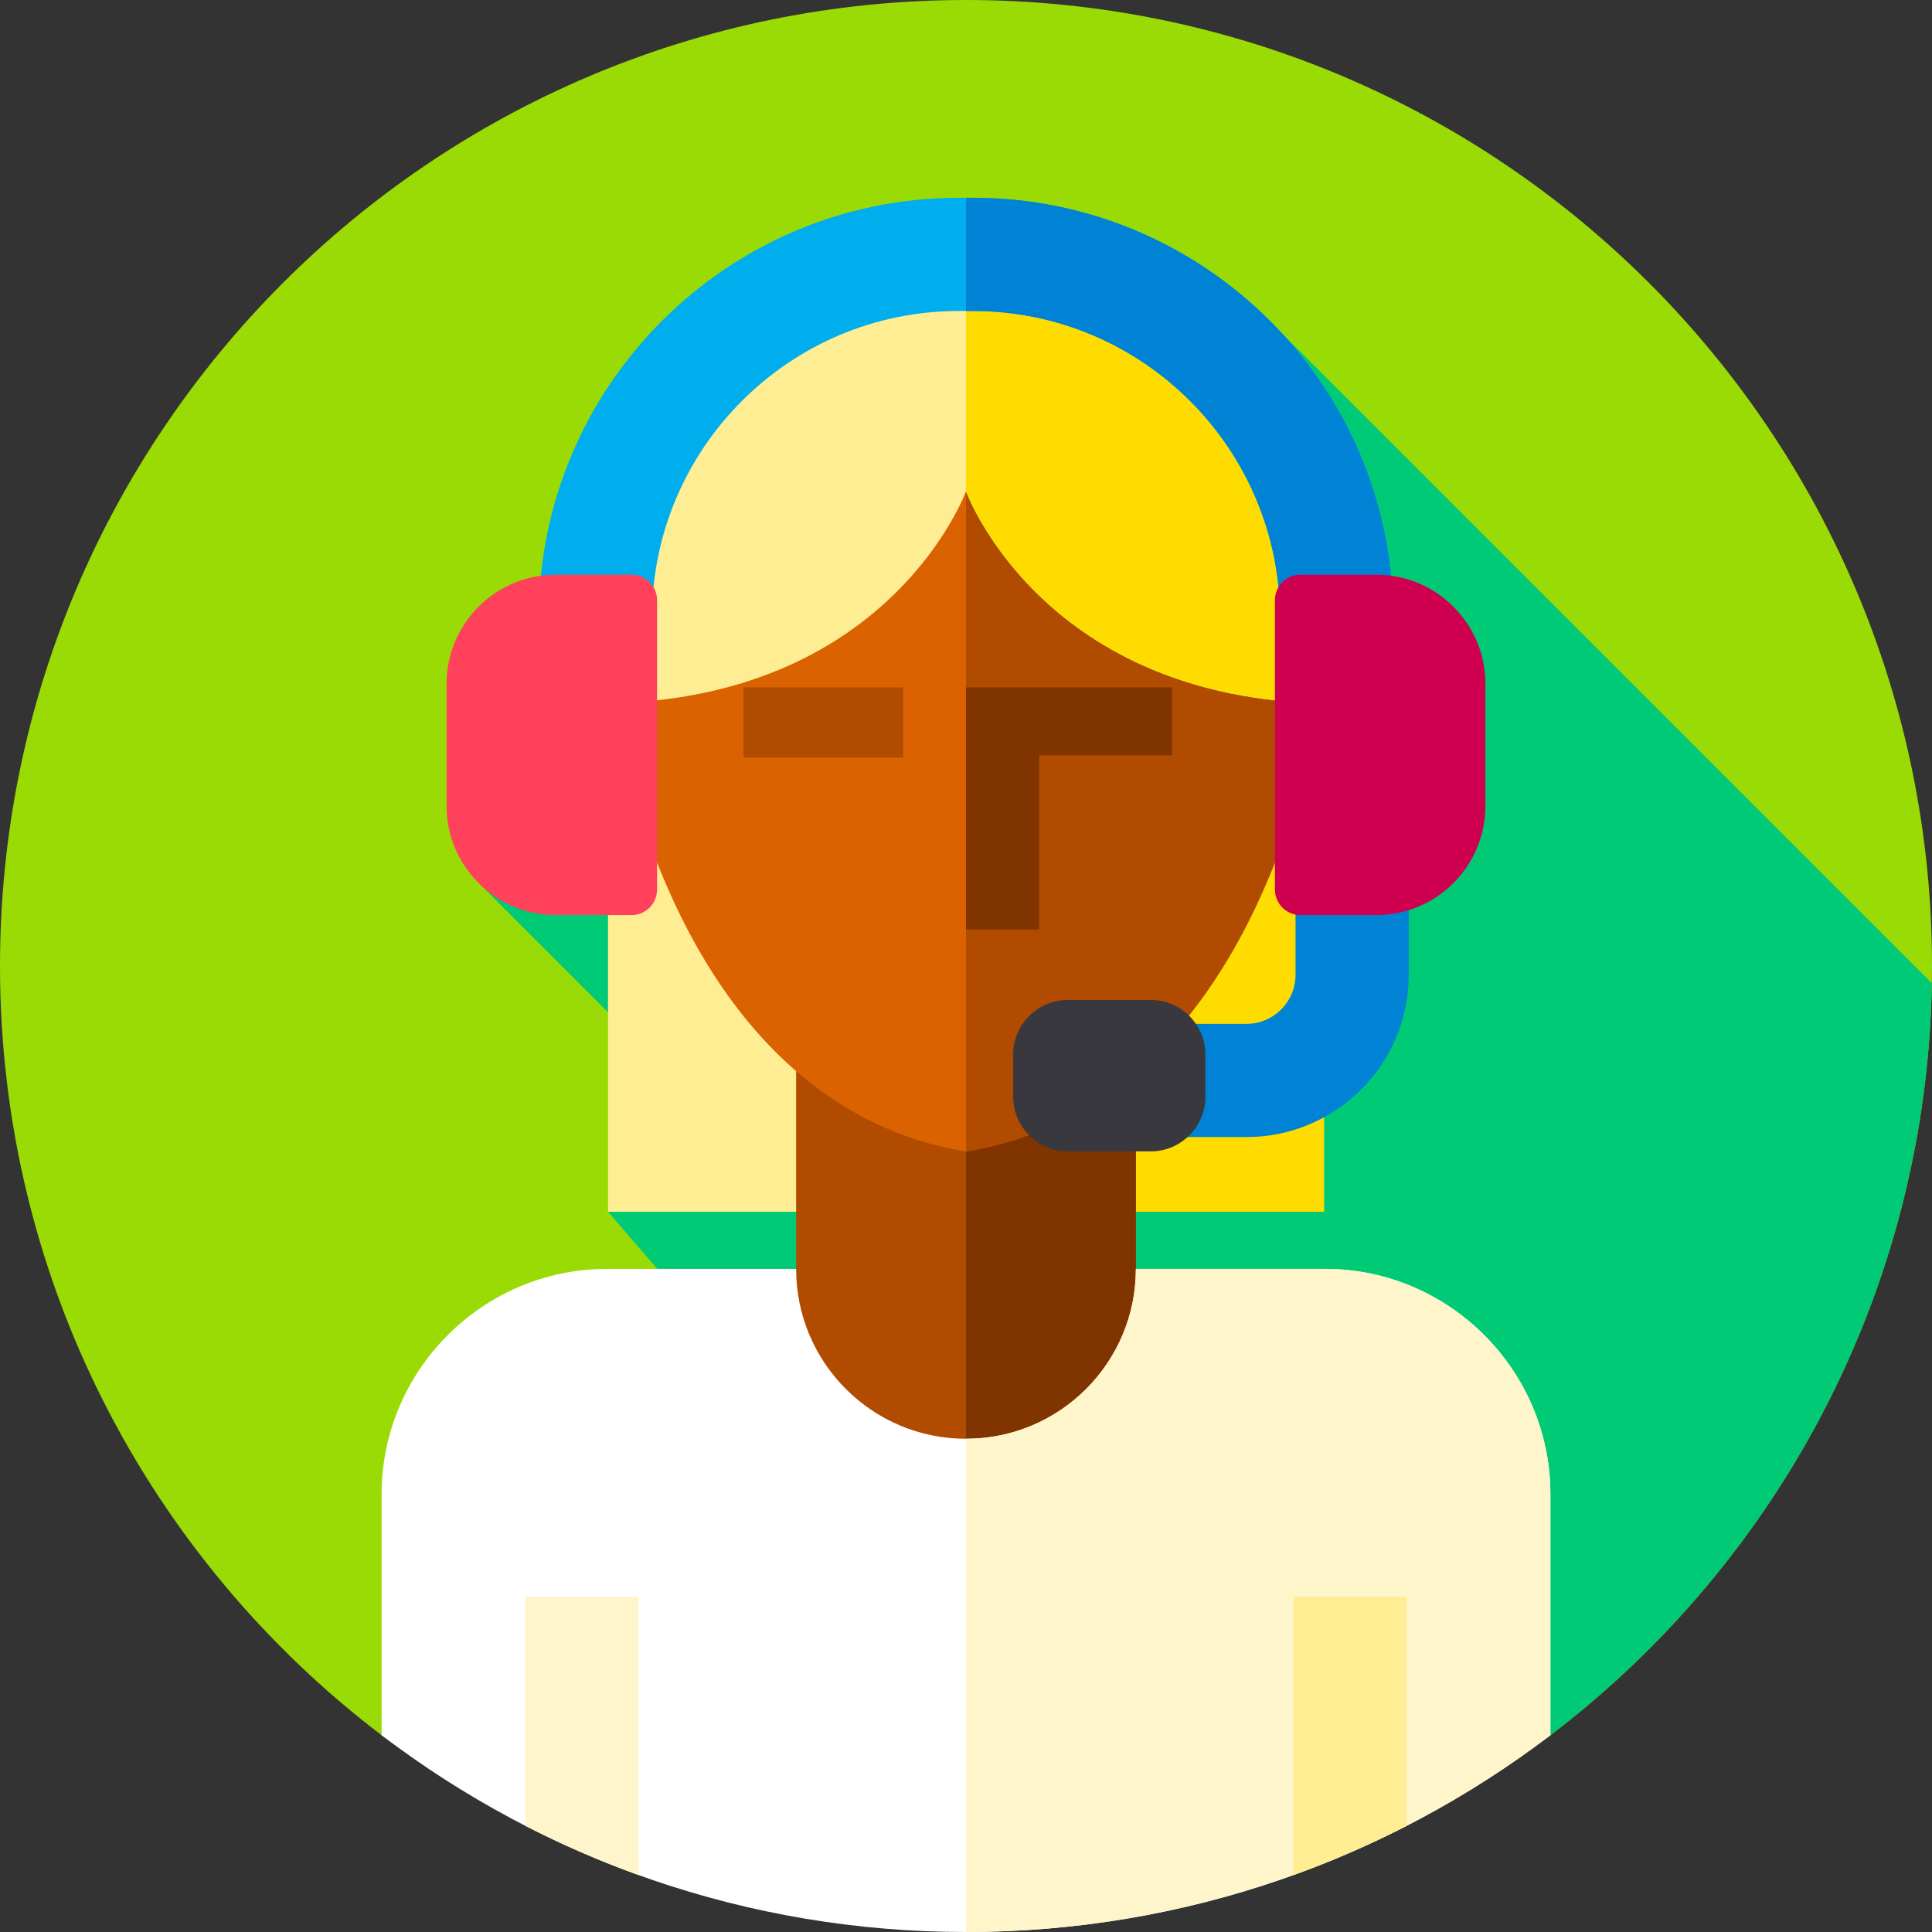 <svg id="Capa_1" enable-background="new 0 0 512 512" height="512" viewBox="0 0 512 512" width="512" xmlns="http://www.w3.org/2000/svg"><rect x="0" y="0" width="512" height="512" fill="#333333" stroke="none"/><path id="XMLID_215_" d="m0 256c0-141.385 114.615-256 256-256s256 114.615 256 256c0 83.18-39.671 157.095-101.126 203.855-43.002 32.721-96.67-17.855-154.874-17.855s-111.87 50.576-154.872 17.857c-61.456-46.76-101.128-120.676-101.128-203.857z" fill="#9adb05"/><path id="XMLID_2823_" d="m256 442c58.204 0 111.872 50.575 154.874 17.855 60.327-45.903 99.659-117.974 101.082-199.289l-172.076-172.075c-20.356-22.162-217.846 141.228-212.012 146.515l38.889 38.903-5.627 47.22 17.022 19.724-77.022 118.997c.157.12.318.235.475.354 42.921 31.99 96.406-18.204 154.395-18.204z" fill="#00ca76"/><path id="XMLID_1415_" d="m161.13 145.513h189.739v175.616h-189.739z" fill="#ffed93"/><path id="XMLID_1770_" d="m256 145.51h94.87v175.62h-94.87z" fill="#ffdc00"/><path id="XMLID_419_" d="m210.984 274.333h90.033v119.167h-90.033z" fill="#b04b00"/><path id="XMLID_417_" d="m256 274.333h45.016v119.167h-45.016z" fill="#803400"/><path id="XMLID_415_" d="m348.251 170.093c-3.852-56.7-52.206-88.88-92.251-88.88s-88.399 32.18-92.251 88.88c-10.362 1.941-17.716 11.625-16.563 22.273l1.784 16.476c1.211 11.177 11.346 19.331 22.523 18.121l1.925-.209c22.88 59.558 59.804 74.892 82.581 78.375 22.778-3.483 59.701-18.817 82.582-78.375l1.925.209c11.177 1.211 21.312-6.944 22.523-18.121l1.784-16.476c1.154-10.648-6.2-20.332-16.562-22.273z" fill="#da6200"/><path id="XMLID_385_" d="m197.046 182.169h42.287v18.599h-42.287z" fill="#b04b00"/><path id="XMLID_383_" d="m364.81 192.37-1.78 16.47c-1.21 11.18-11.35 19.33-22.52 18.12l-1.93-.21c-22.88 59.56-59.8 74.9-82.58 78.38v-223.92c40.04 0 88.4 32.18 92.25 88.88 10.36 1.94 17.72 11.63 16.56 22.28z" fill="#b04b00"/><path id="XMLID_2127_" d="m330.333 301.333h-47.053v-30h47.053c7.169 0 13-5.832 13-13v-28h30v28c0 23.71-19.289 43-43 43z" fill="#0083d5"/><path id="XMLID_989_" d="m256 72.686c-119.232-.616-92.251 113.658-92.251 113.658 72.887-2.686 92.251-56.162 92.251-56.162s19.364 53.475 92.251 56.161c0 0 26.981-114.274-92.251-113.657z" fill="#ffed93"/><path id="XMLID_988_" d="m348.25 186.34c-72.89-2.68-92.25-56.16-92.25-56.16v-57.49c119.23-.62 92.25 113.65 92.25 113.65z" fill="#ffdc00"/><path id="XMLID_382_" d="m310.561 182.169h-54.561v64.162h19.383v-46.179h35.178z" fill="#803400"/><path id="XMLID_2645_" d="m410.87 395.97v63.88c-43 32.72-96.67 52.15-154.87 52.15s-111.87-19.43-154.87-52.15v-63.88c0-32.83 26.85-59.7 59.71-59.7h50.14c0 24.86 20.16 45.02 45.02 45.02s45.02-20.16 45.02-45.02h50.4c32.73.14 59.45 26.96 59.45 59.7z" fill="#fff"/><path id="XMLID_2643_" d="m410.87 395.97v63.88c-43 32.72-96.67 52.15-154.87 52.15v-130.71c24.86 0 45.02-20.16 45.02-45.02h50.4c32.73.14 59.45 26.96 59.45 59.7z" fill="#fff5ca"/><path id="XMLID_2838_" d="m169.23 423.18v73.74c-10.33-3.72-20.34-8.09-30-13.05v-60.69z" fill="#fff5ca"/><path id="XMLID_2836_" d="m372.77 423.18v60.69c-9.66 4.96-19.67 9.33-30 13.05v-73.74z" fill="#ffed93"/><path id="XMLID_927_" d="m369.218 184.742h-30v-21.035c0-44.823-36.467-81.29-81.291-81.29h-3.855c-44.824 0-81.291 36.467-81.291 81.29v21.035h-30v-21.035c0-61.365 49.925-111.29 111.291-111.29h3.855c61.366 0 111.291 49.925 111.291 111.29z" fill="#00aeed"/><path id="XMLID_1685_" d="m369.22 163.71v21.03h-30v-21.03c0-44.83-36.47-81.29-81.29-81.29h-1.93v-30h1.93c61.36 0 111.29 49.92 111.29 111.29z" fill="#0083d5"/><path id="XMLID_731_" d="m167.377 242.5h-20.174c-15.868 0-28.85-12.982-28.85-28.85v-32.494c0-15.868 12.982-28.85 28.85-28.85h20.174c3.728 0 6.75 3.022 6.75 6.75v76.694c0 3.728-3.022 6.75-6.75 6.75z" fill="#ff415b"/><path id="XMLID_852_" d="m344.623 242.5h20.174c15.868 0 28.85-12.982 28.85-28.85v-32.494c0-15.868-12.982-28.85-28.85-28.85h-20.174c-3.728 0-6.75 3.022-6.75 6.75v76.694c0 3.728 3.022 6.75 6.75 6.75z" fill="#cf0050"/><path id="XMLID_1903_" d="m304.972 305.129h-22c-7.96 0-14.472-6.512-14.472-14.472v-11.186c0-7.96 6.512-14.472 14.472-14.472h22c7.959 0 14.472 6.512 14.472 14.472v11.186c-.001 7.96-6.513 14.472-14.472 14.472z" fill="#3a383f"/></svg>